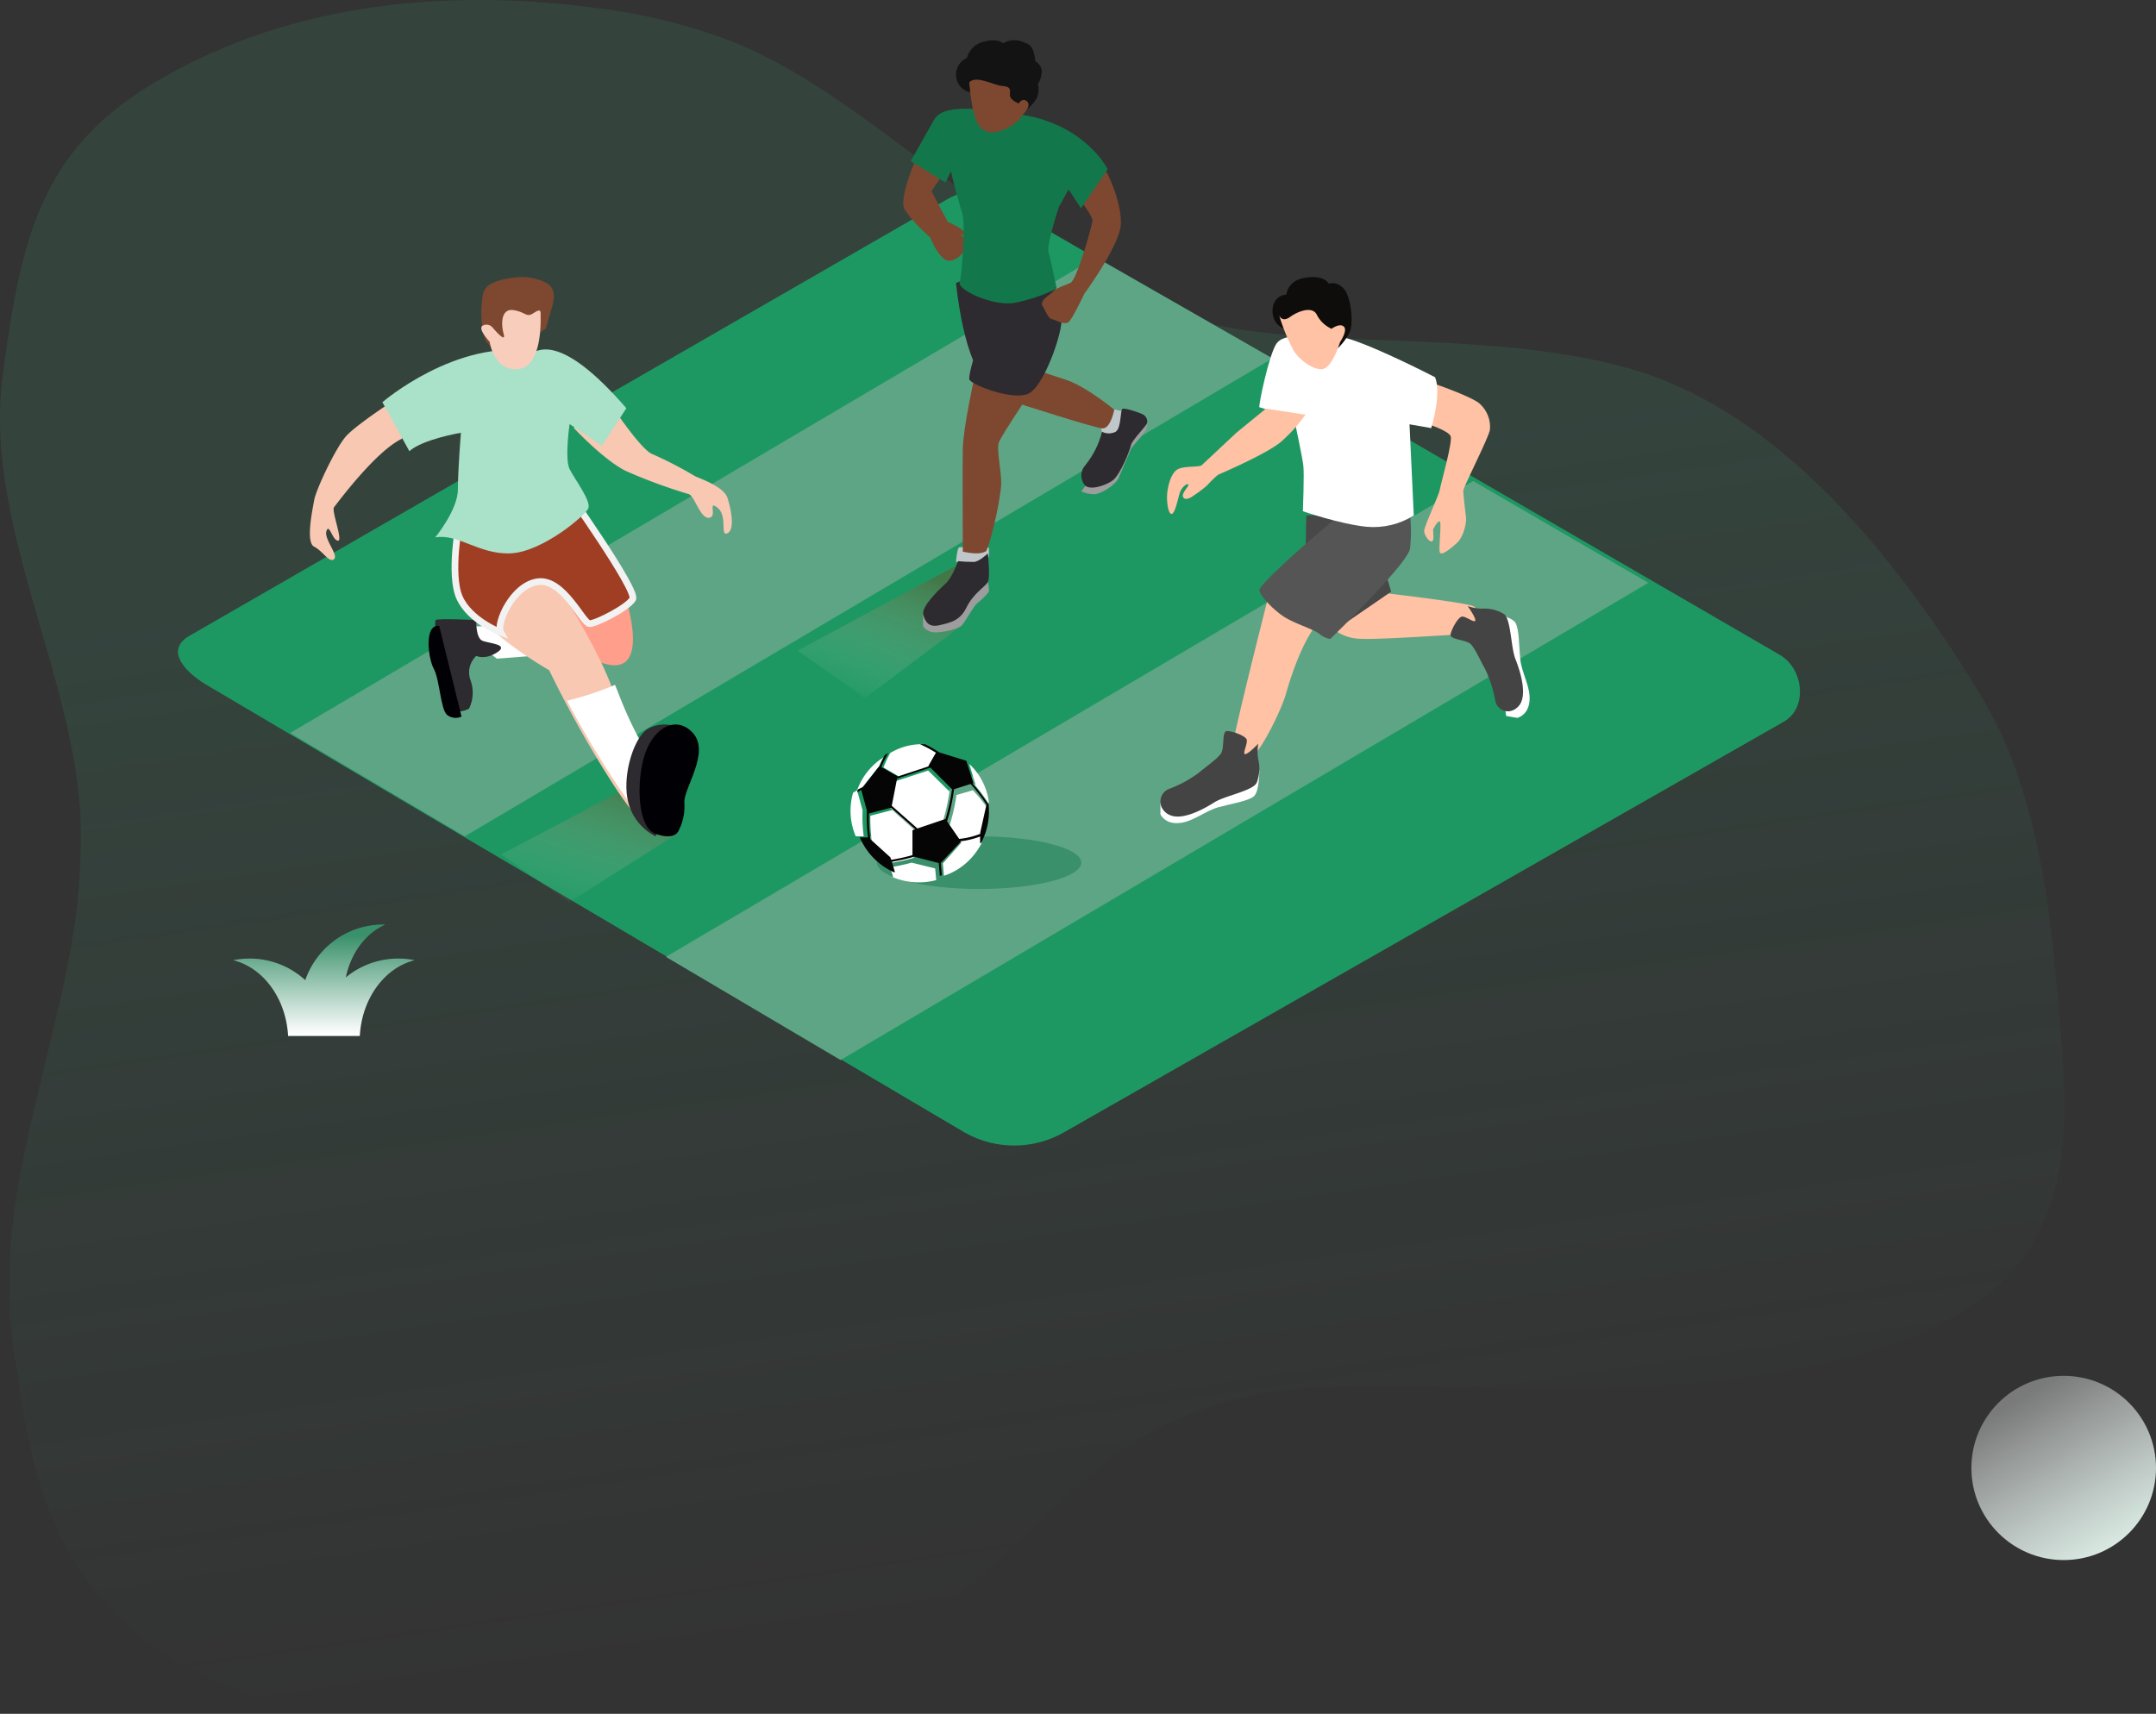 <svg xmlns="http://www.w3.org/2000/svg" width="327" height="260" xmlns:v="https://vecta.io/nano"><rect width="100%" height="100%" fill="#333333" stroke="none"/><defs><linearGradient x1="3.546%" y1="36.413%" x2="14.894%" y2="100%" id="A"><stop stop-color="#39906a" offset="0%"/><stop stop-color="#39906a" stop-opacity="0" offset="100%"/></linearGradient><linearGradient x1="26.495%" y1="107.199%" x2="66.841%" y2="5.439%" id="B"><stop stop-color="#fff" stop-opacity="0" offset="0%"/><stop stop-color="#754c24" offset="99%"/></linearGradient><linearGradient x1="26.964%" y1="101.651%" x2="73.867%" y2="4.241%" id="C"><stop stop-color="#fff" stop-opacity="0" offset="0%"/><stop stop-color="#754c24" offset="99%"/></linearGradient><linearGradient x1="28.102%" y1="103.917%" x2="72.111%" y2="6.507%" id="D"><stop stop-color="#fff" stop-opacity="0" offset="0%"/><stop stop-color="#754c24" offset="99%"/></linearGradient><linearGradient x1="26.988%" y1="11.387%" x2="79.157%" y2="100%" id="E"><stop stop-color="#f8fbfa" stop-opacity=".354" offset="0%"/><stop stop-color="#dff2ea" offset="100%"/></linearGradient><linearGradient x1="48.534%" y1="4.15%" x2="48.534%" y2="100%" id="F"><stop stop-color="#39906a" offset="5.864%"/><stop stop-color="#fff" offset="98.366%"/></linearGradient></defs><g fill="none" fill-rule="evenodd"><g fill-rule="nonzero"><path d="M308.456 188.383c-5.838 9.957-17.008 14.459-27.626 17.302-27.23 7.271-53.53 4.098-80.972 4.823-11.898.312-24.557 4.629-33.858 12.652s-17.681 17.421-27.875 24.041c-21.871 14.239-48.926 14.157-74.443 13.643-6.603-.119-13.279-.29-19.697-1.999-37.158-9.893-39.027-35.522-41.91-54.318a27.62 27.62 0 0 1-.166-1.174l-.111-.844a2.86 2.86 0 0 0-.064-.568c-.051-.222-.072-.451-.064-.678 0-.229-.074-.706-.092-1.064s-.074-.917-.101-1.43c0-.458-.046-.917-.055-1.385v-1.98-2.356c-.014-.664.014-1.329.083-1.99a1.47 1.47 0 0 0 0-.284c0-.568.074-1.137.12-1.705v-.504c.015-.368.049-.735.101-1.1.064-.697.147-1.394.23-2.091l.212-1.595.055-.422.239-1.577.295-1.834c.101-.642.212-1.192.322-1.834l.709-3.594.378-1.834.405-1.834.414-1.834 1.842-7.693.764-3.108.267-1.1.497-2.118.976-4.218.451-2.109.433-2.109.295-1.54.221-1.238a112.4 112.4 0 0 0 .847-5.428l.203-1.595a1.97 1.97 0 0 0 0-.33 9.05 9.05 0 0 1 .111-.99l.129-1.412a2.32 2.32 0 0 0 0-.358c0-.513.083-1.045.12-1.577v-.614c0-.468.055-.917.064-1.394a80.97 80.97 0 0 0 0-6.226 7.76 7.76 0 0 0-.092-1.458 88.22 88.22 0 0 0-2.247-13.497c-.847-3.576-1.842-7.188-2.892-10.801C3.088 84.561-1.249 70.881.335 57.623c2.763-21.253 5.722-34.52 22.62-44.799C41.722 1.418 64.035-1.498 85.574.657c1.648.165 3.297.358 4.936.578a85.76 85.76 0 0 1 20.775 5.162c10.516 4.291 19.743 11.525 29.017 18.393 11.382 8.435 23.123 16.504 35.914 22.005 17.496 7.491 46.979 2.226 71.24 9.214s42.169 31.948 52.648 48.91c2.716 4.49 4.88 9.29 6.446 14.294 3.766 11.626 4.973 24.398 5.93 36.795.93 11.003 1.483 22.996-4.024 32.375z" fill="url(#A)" opacity=".18"/><g transform="translate(27 6.1)"><path d="M119.353 165.739L4.783 98.071c-3.646-2.045-6.777-5.402-3.219-7.613l114.984-66.253c1.728-1.07 4.348-1.771 6.101-.752l120.269 69.782c3.646 2.115 4.303 8.027.637 10.148L134.474 165.63c-4.666 2.709-10.417 2.751-15.121.108z" fill="#1e9863"/><path d="M158.885 108.8L132 121.747l10.405 7.016L164 114.957c-1.997-1.274-3.06-4.901-5.115-6.157z" fill="url(#B)" opacity=".63" style="mix-blend-mode:multiply"/><path d="M117.766 79.853L94 92.591l10.165 7.225L119 88.681c-1.989-1.351.806-7.536-1.234-8.828z" fill="url(#C)" opacity=".43" style="mix-blend-mode:multiply"/><path d="M73.122 110.796L49 123.534l10.306 7.225L76 120.2c-2.017-1.293-.836-8.117-2.878-9.403z" fill="url(#D)" opacity=".427" style="mix-blend-mode:multiply"/><path fill="#5ea585" d="M74 139.068l122.433-72.191L223 82.315l-122.51 72.401z"/><path fill="#5ea586" d="M17 105.109l122.229-72.169L166 48.271 43.49 120.778z"/><path d="M189.847 51.905c.205 0 6.382 2.155 7.579 3.236 1.119 1.019 1.69 2.46 1.554 3.923-.159 1.249-4.047 8.676-4.047 9.313s.311 3.042.417 4.023-.47 3.042-1.323 3.823-2.42 2.105-2.645 1.468.298-4.372 0-4.66-1.025 1.199-1.025 1.199c0 .712.205 1.599-.159 1.793s-1.144-.831-1.197-1.518 2.202-5.347 2.374-6.321 1.984-7.302 1.64-8.12-3.379-1.805-3.379-1.805" fill="#ffc2a4"/><path d="M149 115.774v1.653s.632 1.498 2.773 1.343 4.004-1.857 6.063-2.415 4.421-.916 5.311-1.628.853-3.931.853-3.931" fill="#fff"/><path d="M165.513 83.846s-5.613 22.086-5.512 23.177c.125.611.493 1.141 1.017 1.461a2.14 2.14 0 0 0 1.739.224c1.305-.394 4.597-7.102 5.272-9.51s3.002-10 6.382-12.266-8.898-3.086-8.898-3.086zM175 89.162c1.183 1.013 2.67 1.593 4.221 1.646 2.783.195 17.267-.82 17.267-.82s1.151-3.532 0-4.112-13.721-2.031-13.721-2.031" fill="#ffc2a4"/><path d="M171.128 72.098s-.288 10.079 0 10.998 5.336 5.741 5.336 5.741L184 83.66l-3.487-11.793" fill="#484848"/><path d="M176.521 71.868c-.871.428-12.736 10.661-12.518 11.593s2.037 2.861 3.639 3.938 4.44 1.89 5.458 2.646a3.11 3.11 0 0 0 1.672.788s11.717-11.379 12.076-13.666c.203-1.759.203-3.534 0-5.293" fill="#555"/><path d="M171.394 45.043s-3.594-.629-4.753.931-2.84 9.715-2.621 9.715 5.269 1.786 5.269 1.786 1.243 5.716 1.391 7.068-.071 6.917-.071 6.917 5.559 1.93 9.661 2.358c2.514.226 5.033-.377 7.156-1.71l-.644-13.834 3.291.572s1.61-5.213.586-7.716c0 0-10.827-5.615-14.595-6.2" fill="#fff"/><path d="M168.793 44.159s-2.098-.396-2.622-2.022.16-3.429 1.938-3.541c0 0 .105-2.193 2.985-2.59s3.458.958 3.458.958.96-.509 2.154.621 1.612 5.12 1.04 6.606c-.497 1.05-1.193 1.977-2.043 2.722" fill="#0e0d0b"/><path d="M167 41.696a29.05 29.05 0 0 0 2.249 5.47c.712 1.139 2.728 2.847 4.266 2.738s2.728-4.101 2.728-4.101 1.198-1.746.579-2.348-1.87.326-1.87.326c-.956-.441-1.733-1.174-2.209-2.085-.626-1.401-2.788-.64-4.079.288S167 41.696 167 41.696z" fill="#ffc2a4"/><path d="M149.285 116.558c-.303-.516-.367-1.142-.177-1.712a2.02 2.02 0 0 1 1.163-1.242 18.68 18.68 0 0 0 4.479-2.41c1.573-1.296 2.704-2.053 3.373-2.889s.126-3.517.985-3.498 2.685.687 2.956 1.237-.733 2.351-.177 2.261 1.952-1.587 1.952-1.587c-.132.78-.132 1.578 0 2.358a6.19 6.19 0 0 1-.202 3.491c-.449 1.296-4.839 2.021-6.494 3.077s-4.75 2.708-6.627 1.943c-.511-.193-.945-.555-1.232-1.03z" fill="#444"/><path d="M201.445 102.52l1.683.291s1.639-.36 1.85-2.527-1.197-4.271-1.402-6.393-.16-4.542-.736-5.515S199 86.84 199 86.84" fill="#fff"/><path d="M200.759 101.57a1.97 1.97 0 0 1-.971-1.345 18.9 18.9 0 0 0-1.512-4.775c-.969-1.755-1.475-2.983-2.147-3.76s-3.282-.708-3.122-1.548 1.098-2.507 1.66-2.682 2.085 1.103 2.092.551-1.16-2.168-1.16-2.168c.709.259 1.456.393 2.209.395 1.132-.071 2.258.2 3.239.777 1.129.627 1.086 5.064 1.795 6.862s1.746 5.089.74 6.806a2.39 2.39 0 0 1-1.185.996c-.535.211-1.135.171-1.638-.109z" fill="#444"/><path d="M164.998 55.897l-4.474 3.655-5.292 4.956c-.818.335-3.087 0-3.924.811s-1.17 2.428-1.278 3.395.083 3.097.639 3.153 1.003-2.428 1.278-3.234 1.087-1.456 1.278-1.239-1.003 1.239-.805 1.858 1.08.254 1.604-.161a19.97 19.97 0 0 0 2.026-1.518 15.98 15.98 0 0 1 1.7-1.648c.262-.124 7.414-3.165 9.587-5.036A23.83 23.83 0 0 0 171 56.808l-6.002-.911z" fill="#ffc2a4"/><path fill="#bfc7ca" d="M140 58.85l.237 1.04 2.349-.183L144 57.699l-.198-.963-.608-.467-1.83-.372"/><path d="M137 68.439c.67.32 1.411.468 2.155.429.977-.145 3.045-1.391 3.52-2.499l1.847-4.325c.181-.501 2.175-2.373 2.396-3.224s.054-1.431-1.131-1.925" fill="#9d9d9d"/><path d="M127 54.958s11.945 3.855 13.202 3.932S142 56.05 142 56.05s-4.3-3.559-7.343-4.536-4.721-1.606-4.721-1.606" fill="#7d482f"/><path d="M140.145 59.402c.65.332 1.426.332 2.075 0 .906-.625.643-3.38 1.054-3.493s2.57.569 3.155.906c.422.274.638.764.553 1.25 0 .344-2.307 2.612-2.454 3.38s-1.632 4.542-2.801 5.367-3.592 1.562-4.26.625c-.681-.911-.609-2.162.173-2.993 1.194-1.489 2.048-3.208 2.506-5.042z" fill="#2d2b2f"/><path d="M118 79.11s.155-2.071.497-2.178a32.76 32.76 0 0 1 4.374 0c.208.084.101 1.446.101 1.446s-1.532 1.503-2.473 1.475a8.85 8.85 0 0 1-2.5-.743z" fill="#bfc7ca"/><path d="M118 36.834s1.258 13.365 5.132 14.948S127 39.059 127 39.059l-4.478-4.123" fill="#2d2b2f"/><path d="M124.465 61.111c.317-1.136 6.535-10.205 6.535-10.205l-10.291.624s-1.598 7.178-1.679 10.423c-.068 2.859 0 13.219 0 15.647 1.076.193 2.568.506 3.563-.094.97-2.247 2.263-8.601 2.263-10.273.012-1.897-.696-4.981-.392-6.123z" fill="#7d482f"/><path d="M113 86.798v2.115c.421.583 1.108.928 1.839.923 1.287 0 3.487-.461 4.063-1.096s1.728-2.851 2.317-3.331c.666-.511 1.264-1.103 1.777-1.761.037-.216-.172-1.797-.172-1.797" fill="#9d9d9d"/><path d="M118.302 79.032s-.885 2.524-1.87 3.395-3.74 3.524-3.404 4.744.966 1.937 2.493 1.569 3.067-.607 4.077-2.698 2.861-3.176 3.235-3.834 0-4.351 0-4.351-1.346 1.291-2.144 1.291-1.594-.034-2.387-.116zm6.077-41.953s-4.884 13.599-4.337 14.444 6.329 3.07 8.797 2.166 5.405-9.567 5.144-11.433-1.348-6.321-1.348-6.321l-8.257 1.145z" fill="#2d2b2f"/><path d="M122.606 10.256a28.83 28.83 0 0 0-3.668.412c-1.637.323-2.792-.361-4.302 1.899s-5.565 11.162-4.442 13.068 3.884 4.28 3.884 4.28 1.041 2.716 2.373 3.413 3.287-1.564 3.325-2.254-1.123-1.621-1.123-1.621.755.348.635-.234-2.538-1.678-2.538-1.678l-2.488-4.628 3.528-5.179 8.846 3.761s4.309 4.223 5.794 3.678 1.758-1.349 1.758-1.349l.85-1.779s3.769 4.394 3.649 5.375-2.373 8.908-3.306 9.37-2.031.696-2.722 1.387-2.031 1.33-1.504 2.197.812 1.849 1.447 1.969 1.904.981 2.538.348 2.323-4.236 2.323-4.236 5.159-7.053 5.508-10.295-2.335-10.333-5.508-12.416c-2.433-1.6-5.085-2.839-7.875-3.678-2.024-.589-4.144-3.083-4.144-3.083" fill="#7d482f"/><g fill="#12784b"><path d="M134 24.079c-1.757 1.492-3.094.076-3.713-2.529s1.745-8.105 1.745-8.105l-2.475-.841c-.507-.133-3.273 5.81-5.117 6.632s-2.908-.898-3.793-2.39c-.687-1.157-.309-4.425-.105-5.867l-1.374.234c-.526 1.296-2.11 5.311-2.166 6.676-.074 1.644 1.535 7.024 1.974 8.516s-.074 9.192-.427 10.311 4.814 3.585 8.106 3.161a24.31 24.31 0 0 0 6.615-2.2s-.879-4.261-1.238-5.532S134 24.079 134 24.079z"/><path d="M134.229 24.144l.841-1.51 1.883 2.857L141 19.576s-3.3-6.701-12.933-8.255-12.385-1.033-13.44.83l-3.496 6.192 5.262 3.241 1.613-3.241s7.01 10.698 11.202 9.515 5.021-3.713 5.021-3.713z"/></g><g fill="#131313"><path d="M128.391.381a3.29 3.29 0 0 0-3.371.179c-.871-.467-1.881-.585-2.833-.331a3.44 3.44 0 0 0-2.541 2.473c-.925.396-1.557 1.285-1.637 2.304s.403 2 1.254 2.542c.571.325 1.221.474 1.874.43a2.4 2.4 0 0 0 2.23-1.732l.117-.152a1.91 1.91 0 0 0 .713.112c.263.004.526-.034.778-.112.296.054.599.054.895 0a2.01 2.01 0 0 0 1.815.284c1.111-.406 1.947-1.355 2.224-2.526.34-1.375-.287-2.81-1.517-3.471z"/><path d="M121.359 6.996S119 7.296 119 5.431s2.042-3.006 2.042-3.006c.057-1.128.818-2.082 1.867-2.341 1.097-.27 2.246.116 2.988 1.004 0 0 .622-.965 2.359-.724s1.724 2.471 1.494 2.712c.611.215 1.078.737 1.245 1.389.043.77-.159 1.533-.573 2.171.166.658.126 1.355-.112 1.989-.405 1.024-2.073 2.354-2.073 2.354"/></g><path d="M121.096 12.229c1.189 2.994 4.509 1.587 6.493-.144a2.43 2.43 0 0 0 .354-.599s1.603-1.437.862-2.162-1.296.275-1.296.275-1.336-.497-1.336-1.276.247-1.276-1.176-1.383c-1.263-.096-3.948-1.683-4.997-.539.214 1.934.374 4 1.096 5.827z" fill="#7d482f"/><path fill="#fff" d="M48.366 93.828L60 92.909l-4.333-4.072-13.667.11"/><path d="M45.239 87.962s-.146 2.793 1.005 3.181 3.993.534 2.15 1.73-3.161.534-3.161.534c-1.031.969-1.365 2.429-.852 3.722.498 1.408.412 2.945-.24 4.294-1.624.757-2.343.49-3.327-1.501s-2.15-11.699-1.724-11.966 6.149.006 6.149.006z" fill="#2d2b2f"/><path d="M43 102.612c-.734.343-1.579.237-2.222-.279-.96-.894-1.105-5.368-1.984-6.971s-1.507-6.788.814-6.515" fill="#010005"/><path d="M67.026 81.85s6.322 16.578-3.66 12.258S45 81.85 45 81.85h22.026z" fill="#ff9e8b"/><path d="M66.076 55.897s4.264 6.34 5.869 6.895a59.75 59.75 0 0 1 6.419 3.318c.44.278 4.381 1.52 4.963 3.312s1.165 4.82 0 5.375.078-2.618-1.495-3.861.032 1.382-1.294 1.52-2.187-3.312-3.067-3.59a81.07 81.07 0 0 1-9.486-3.489C64.627 63.764 60 58.793 60 58.793m-26-4.892c-.86.403-6.888 4.404-8.47 6.128s-4.596 8.135-4.878 9.739-1.313 6.405 0 7.071 2.298 2.517 3.014 1.887-1.576-3.07-1.149-4.272.86 1.346 1.72 1.472-1.005-4.542-.571-5.077S29.982 62.312 34 60.444m20.09 17.413c.983.907 8.882 12.519 11.807 20.57S72 110.398 72 110.398s-1.96 7.819-3.407 6.155-7.093-10.269-12.302-20.98c0 0-8.635-4.813-13.291-10.925" fill="#f8c8b2"/><path d="M58.647 67.875s11.1 15.591 10.313 16.91-5.531 3.73-6.538 3.73-3.939-6.804-7.777-6.369-6.45 6.369-5.701 7.688c0 0-4.663-1.755-6.242-5.271s0-11.639 0-11.639" stroke="#f2f2f2" stroke-width="1.015" fill="#a03e24"/><path d="M53.947 47.232c.68.114 3.94-3.087 14.053 8.601l-3.715 5.705-4.896-3.309s-.77 5.293 0 6.833 3.305 4.849 2.843 5.952-6.982 6.617-11.775 6.833-7.97-3.049-11.441-2.415c0 0 3.433-4.19 3.433-7.277s.462-8.601.462-8.601-5.775.963-7.822 2.795L31 54.92s11.21-9.672 22.947-7.689z" fill="#aae1c9"/><path d="M66.234 97.82h.058l.467 1.162c3.017 7.95 6.241 11.809 6.241 11.809s-1.576 8.416-3.062 6.781C68.64 116.15 63.45 108.691 59 100.201a44.98 44.98 0 0 0 7.234-2.381z" fill="#fff"/><path d="M72.436 120.778c-2.031-1.027-3.53-2.866-4.127-5.061-1.001-3.699.582-9.253 2.558-10.958s7.298-1.381 7.129 3.186" fill="#2d2b2f"/><path d="M75.97 119.824c.635-1.26.922-2.671.83-4.083-.211-2.165 4.005-7.655 1.278-10.662-2.108-2.327-5.206-1.387-6.893 2.282s-1.833 11.972 1.278 13.054 3.507-.59 3.507-.59z" fill="#010005"/><path d="M46.158 39.239v-.093a3.07 3.07 0 0 1 .481-1.485c.819-1.089 2.937-1.466 4.225-1.633 1.637-.246 3.312-.008 4.812.687 1.669.817 1.444 2.437 1.019 3.879l-.919 3.136-5.912 4.182s-2.825-1.355-3.225-2.444a13.78 13.78 0 0 1-.481-6.229z" fill="#7d482f"/><path d="M54.994 41.934c0 .414.284 7.682-3.435 7.962s-4.292-4.151-4.292-4.151-1.859-1.942-1.074-2.435a1.2 1.2 0 0 1 1.503.262s2.137 2.575 1.696.998-.374-3.902 1.479-3.622 1.938 1.175 3.018.475 1.135-.505 1.105.511z" fill="#f8cdbc"/><ellipse fill="#39906a" cx="121.5" cy="124.771" rx="15.5" ry="3.993"/><g fill="#fff"><path d="M120.84 112.964l.124-.042-.964-3.123c1.654 1.51 2.723 3.618 3 5.917l-.068.072a24.96 24.96 0 0 0-2.092-2.824zm-1.907 8.625l-.048-.072c.988-.121 1.958-.369 2.891-.739v1.085c.084-.082.159-.174.224-.275-1.229 2.499-3.33 4.363-5.837 5.178l-.163-1.883 2.933-3.295zM113 107.802c2.203.084 4.312.785 6 1.996l-3.893-1.001a18.06 18.06 0 0 0-2.107-.996zm-6.828 2.558l-2.387 2.991-.785.44a9.75 9.75 0 0 1 4-4.991 14.76 14.76 0 0 0-.773 1.584l-.055-.024z"/><path d="M108 125.472a28.6 28.6 0 0 0 3.263-.702l3.569.878.168 1.769a10.25 10.25 0 0 1-6.718-.495h.186l-.469-1.45zm5.892-15.324l.055.053-4.584 1.593v-.066L107 110.326a16.26 16.26 0 0 1 1.036-2.206c1.419-.835 3.002-1.287 4.615-1.317.814.371 1.6.811 2.35 1.317l-1.108 2.028zm6.671 3.643a25.65 25.65 0 0 1 2.438 3.053l-.069.08-.913 3.937v.179a12.5 12.5 0 0 1-3.181.735l-1.838-2.59a27.42 27.42 0 0 0 1.063-4.673l2.5-.723zm-12.228 2.994l3.665 3.298-.411.143v3.82a26.49 26.49 0 0 1-3.216.724l-.118-.385-3.016-2.777a23.88 23.88 0 0 1-.231-3.95l3.328-.873z"/><path d="M108.796 112.421l4.978-1.625 3.226 3.187a28.19 28.19 0 0 1-.968 4.435v-.038l-4.195 1.399-3.837-3.35.796-4.009zm-4.966 4.413a22.87 22.87 0 0 0 .17 3.944h-1.211c-.89-2.087-1.032-4.433-.4-6.618l.606-.369.836 3.044z"/></g><g fill="#050505"><path d="M119.585 110.267v.1l-.17-.14z"/><path d="M103.138 113.669l-.138.445.626-.38.852 3.139c-.059 1.358 0 2.72.175 4.067h-1.253c1.02 2.355 2.855 4.234 5.148 5.273h.194l-.489-1.573a28.61 28.61 0 0 0 3.401-.767l3.72.96.175 1.934.301-.084-.169-1.856 3.031-3.223-.05-.071c1.023-.119 2.028-.364 2.994-.728v1.07a1.56 1.56 0 0 0 .232-.271c.923-1.797 1.284-3.843 1.033-5.859l-.075.077c-.705-1.07-1.484-2.087-2.33-3.043l.138-.045-1.071-3.358-.106-.09-4.015-1.244a17.36 17.36 0 0 0-2.173-1.238h-.501-.263c.842.363 1.654.794 2.43 1.289l-1.152 2.011.056.052-4.741 1.56v-.064l-2.443-1.373a15.55 15.55 0 0 1 1.071-2.159l-.545.335c-.295.54-.558 1.097-.789 1.67h-.05l-2.436 3.152-.789.393zm13.503 4.835c.491-1.59.847-3.22 1.065-4.873l2.505-.793c.891.996 1.708 2.061 2.443 3.184l-.069.084-.914 4.106v.193c-1.025.399-2.097.657-3.188.767l-1.841-2.669zm-4.491 1.083l-3.896-3.442.802-4.125 5.054-1.67 3.276 3.275c-.206 1.544-.535 3.069-.983 4.557v-.039l-4.253 1.444zm-7.371-2.269l3.344-.87 3.683 3.262-.413.142v3.777a26.88 26.88 0 0 1-3.232.716l-.119-.38-3.031-2.746c-.182-1.291-.256-2.596-.219-3.9h-.013z"/></g></g></g><ellipse fill="url(#E)" cx="313" cy="222.702" rx="14" ry="13.974"/><path d="M46.299 148.696c1.442-4.156 5.02-7.427 9.646-8.246.843-.149 1.682-.21 2.506-.189-3.038 1.341-5.232 4.352-6.002 8.017a12.44 12.44 0 0 1 7.947-2.856 12.53 12.53 0 0 1 2.505.252c-4.545 1.112-8.018 5.783-8.33 11.496h-4.2-6.676c-.312-5.712-3.785-10.384-8.33-11.496a12.53 12.53 0 0 1 2.505-.252 12.45 12.45 0 0 1 8.429 3.274z" fill="url(#F)"/></g></svg>